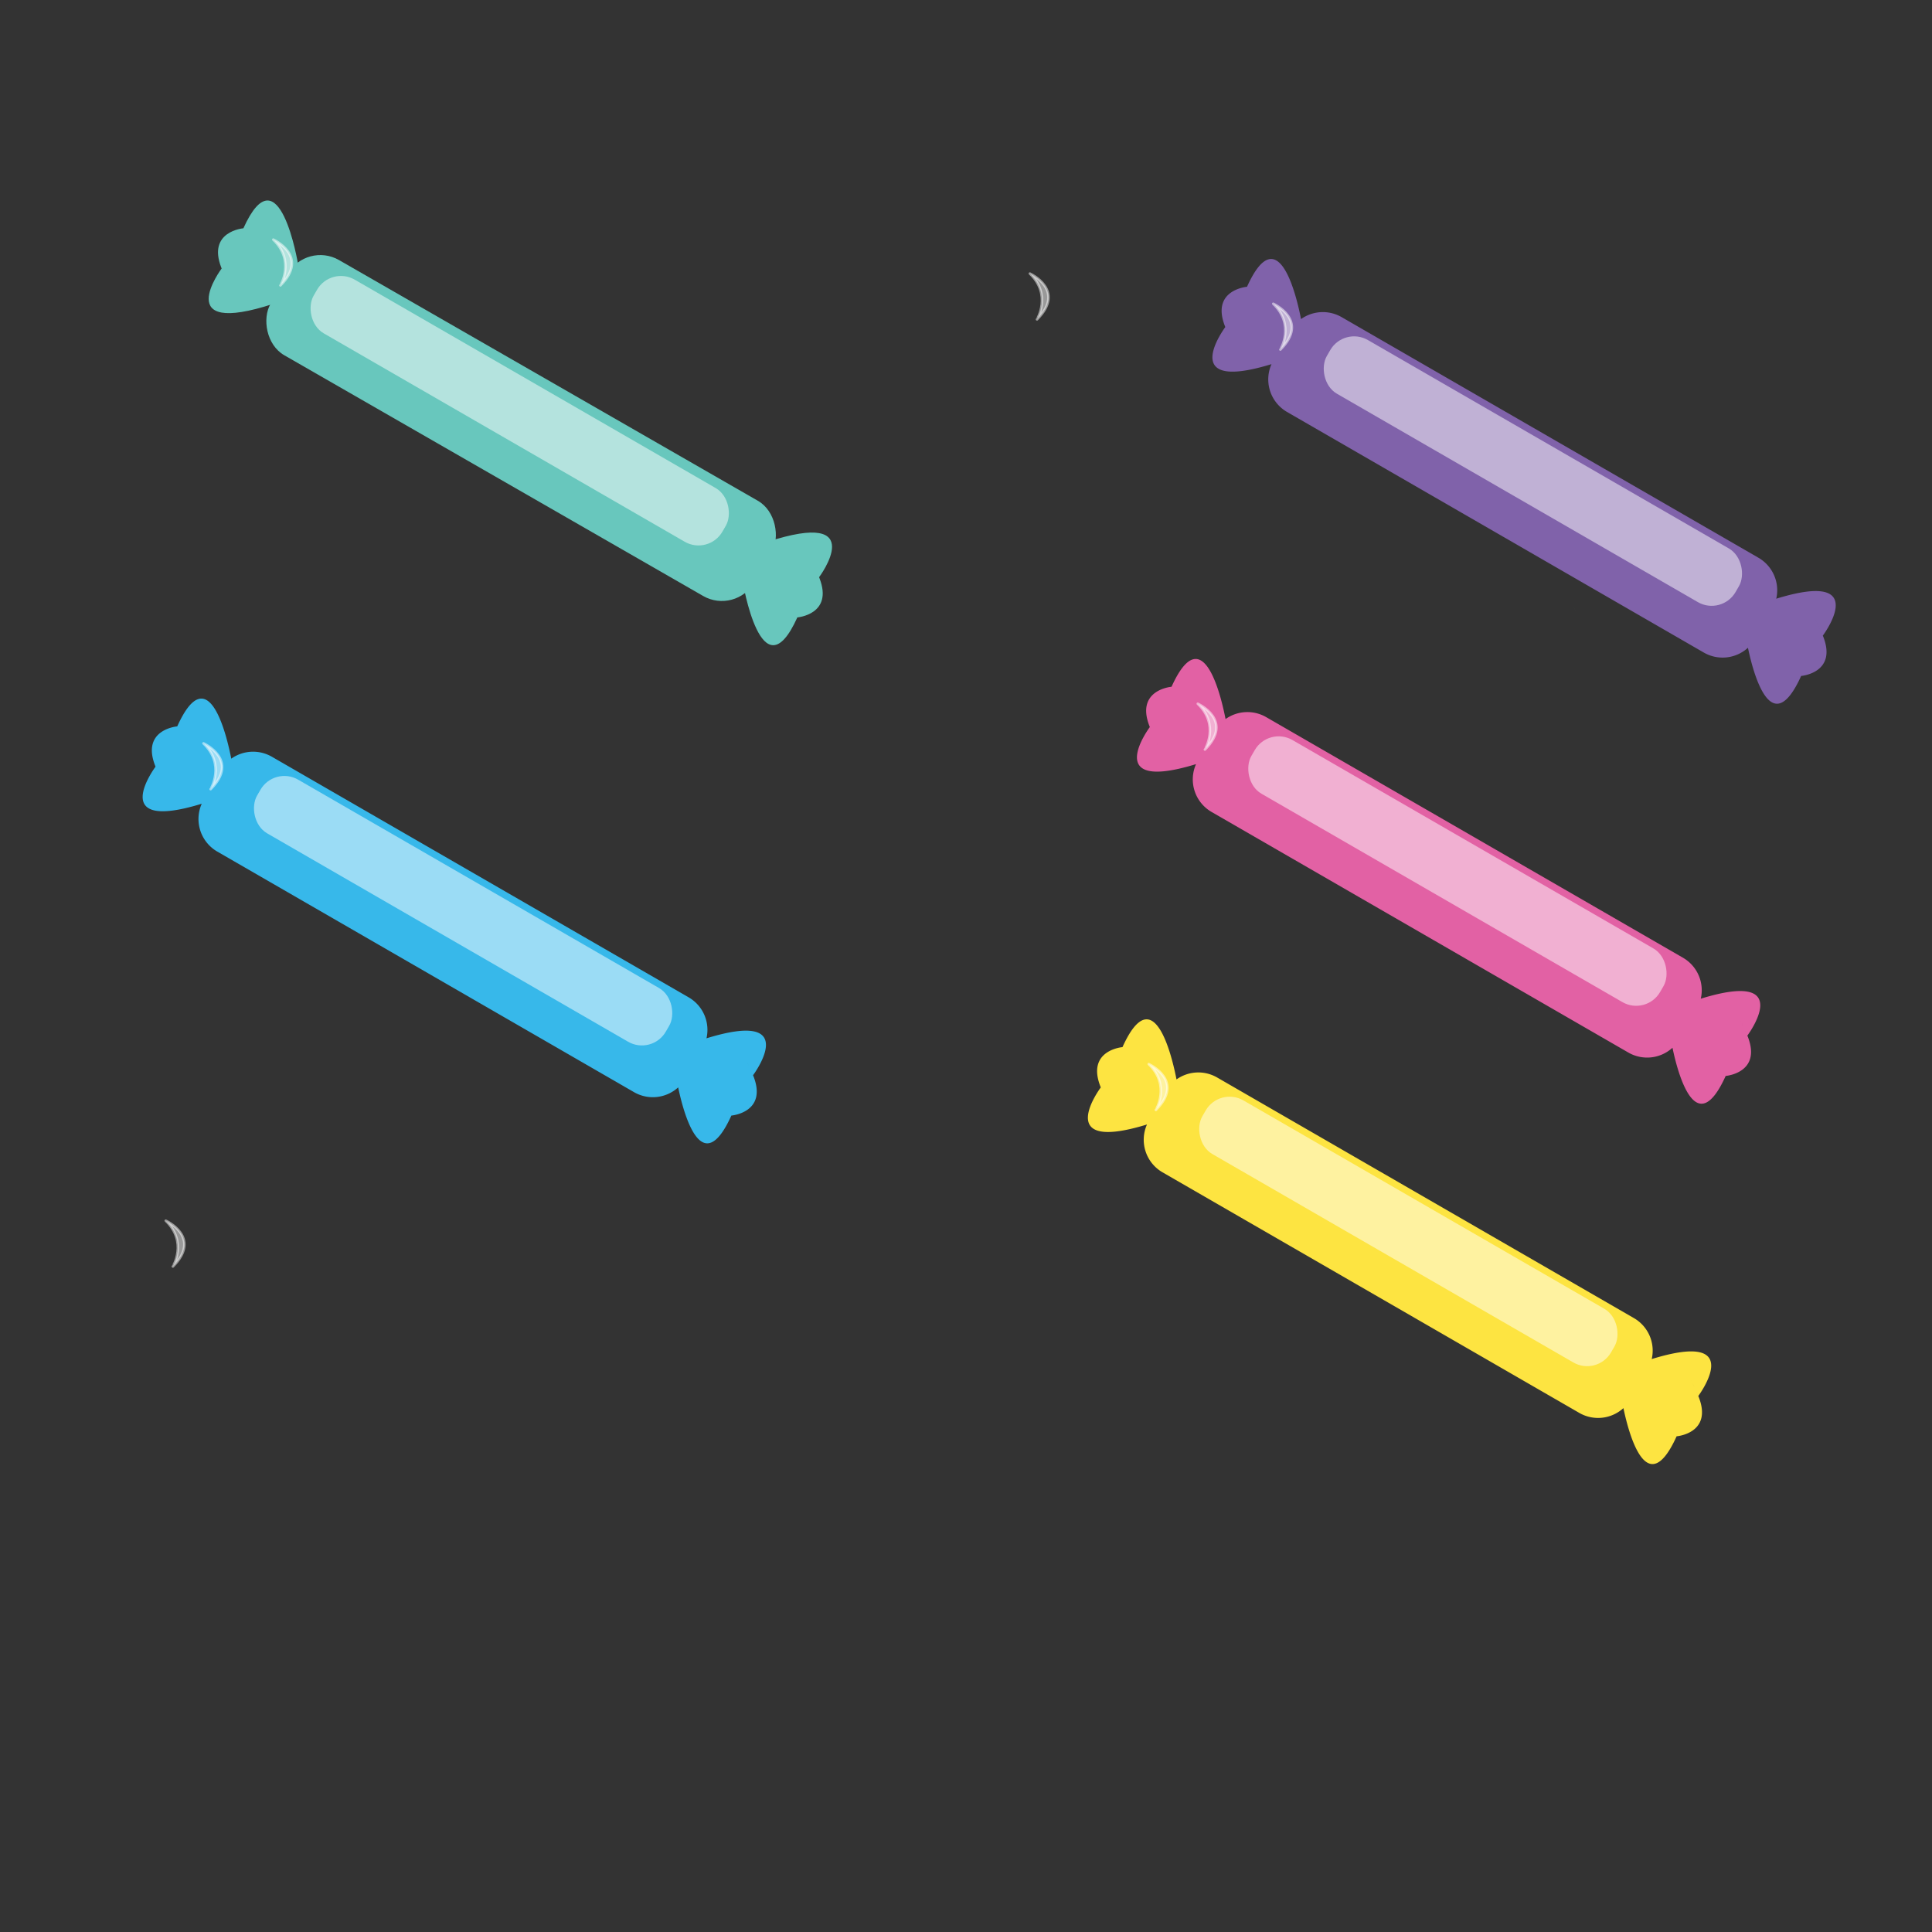 <svg id="Layer_1" data-name="Layer 1" xmlns="http://www.w3.org/2000/svg" viewBox="0 0 1024 1024"><rect x="0" y="0" width="1024" height="1024" fill="#333333" stroke="none"/><defs><style>.cls-1{fill:#68c7bd;}.cls-2,.cls-3{fill:#fff;opacity:0.5;}.cls-3{stroke:#fff;stroke-linecap:round;stroke-linejoin:round;stroke-width:1.35px;}.cls-4{fill:#8062aa;}.cls-5{fill:#e261a4;}.cls-6{fill:#fde441;}.cls-7{fill:#37b8ea;}</style></defs><path class="cls-1" d="M393.61,308.05s10,61.19,29,19.19c0,0,19.22-1.55,11.72-20.83-.19-.48-.4-1-.62-1.48-9.1-20.69.43,1,.43,1s27.47-36.69-27.53-18.69Z"/><rect class="cls-1" x="127.67" y="196.96" width="294.85" height="58" rx="19.84" transform="matrix(0.87, 0.5, -0.5, 0.87, 149.84, -107.27)"/><rect class="cls-2" x="150.38" y="201.26" width="250.17" height="32.85" rx="14.63" transform="translate(145.75 -108.57) rotate(30)"/><path class="cls-1" d="M158,140.19S148,79,129,121c0,0-19.22,1.56-11.71,20.83.18.49.39,1,.61,1.49,9.1,20.68-.43-1-.43-1S90,179,145,161Z"/><path class="cls-3" d="M144.85,127s19.41,8.69,3.78,24.28C148.63,151.28,156.6,138.29,144.85,127Z"/><path class="cls-1" d="M518.66,160.75c.06.13.13.3.21.49C518.79,161.07,518.72,160.91,518.66,160.75Z"/><path class="cls-1" d="M519.68,163.08l1.58,3.59C520.83,165.71,520.31,164.52,519.68,163.08Z"/><path class="cls-1" d="M521.44,167.08c.32.72.61,1.39.84,1.92C522.07,168.52,521.79,167.89,521.44,167.08Z"/><path class="cls-1" d="M522.3,169c.11.24.21.46.28.64Z"/><path class="cls-1" d="M831,314.57l.3.68Z"/><path class="cls-1" d="M831.33,315.25c.09.21.2.44.31.71Z"/><path class="cls-1" d="M831.76,316.23c.13.28.26.59.41.94Z"/><path class="cls-1" d="M832.17,317.17c.26.57.55,1.23.88,2Z"/><path class="cls-1" d="M833.05,319.16c.27.6.56,1.27.88,2Z"/><path class="cls-1" d="M835,323.67l-1.1-2.5c.25.55.5,1.13.78,1.76Z"/><path class="cls-3" d="M545.85,145s19.41,8.69,3.78,24.28C549.63,169.28,557.6,156.29,545.85,145Z"/><path class="cls-4" d="M966,336.68l.11.25s26.5-35.39-24.66-19.6a19.91,19.91,0,0,0-9.4-21.69l-221-127.58a19.93,19.93,0,0,0-21.48,1.06c-2-10.34-11.76-54.42-28.63-17.12,0,0-19.22,1.56-11.71,20.83.07.2.15.4.23.6l0-.11S623.05,208.6,673.92,193a19.93,19.93,0,0,0,8.19,25.32l221,127.58a19.93,19.93,0,0,0,23.34-2.57c2.73,13.11,12.32,50,28.19,14.94,0,0,19.22-1.55,11.72-20.83C966.24,337.17,966.14,336.92,966,336.68ZM649.66,173.75c.06.13.13.3.21.49C649.79,174.07,649.72,173.91,649.66,173.75Zm1,2.33,1.58,3.59C651.83,178.71,651.31,177.52,650.68,176.08Zm1.76,4c.32.72.61,1.39.84,1.92C653.07,181.52,652.79,180.89,652.44,180.08Zm.86,2c.11.24.21.46.28.64Zm309,146.21c.09.21.2.44.31.71Zm1.72,3.91-.88-2-.41-.94c.13.28.26.59.41.94.26.57.55,1.23.88,2,.27.6.56,1.27.88,2,.25.55.5,1.13.78,1.76l.32.74-1.1-2.5Z"/><rect class="cls-2" x="687.38" y="233.26" width="250.17" height="32.85" rx="14.63" transform="translate(233.69 -372.78) rotate(30)"/><path class="cls-3" d="M674.85,161s19.41,8.69,3.78,24.28C678.63,185.28,686.6,172.29,674.85,161Z"/><path class="cls-1" d="M791,526.57l.3.68Z"/><path class="cls-1" d="M791.33,527.25c.09.21.2.44.31.71Z"/><path class="cls-1" d="M791.76,528.23c.13.28.26.59.41.94Z"/><path class="cls-1" d="M792.17,529.17c.26.57.55,1.23.88,2Z"/><path class="cls-1" d="M793.05,531.16c.27.6.56,1.27.88,2Z"/><path class="cls-1" d="M795,535.67l-1.1-2.5c.25.55.5,1.13.78,1.76Z"/><path class="cls-5" d="M926,548.68l.11.25s26.5-35.39-24.66-19.6a19.91,19.91,0,0,0-9.4-21.69l-221-127.58a19.93,19.93,0,0,0-21.48,1.06c-2-10.34-11.76-54.42-28.63-17.12,0,0-19.22,1.56-11.71,20.83.07.2.15.4.23.6l0-.11S583.05,420.6,633.92,405a19.93,19.93,0,0,0,8.19,25.32l221,127.58a19.93,19.93,0,0,0,23.34-2.57c2.73,13.11,12.32,50,28.19,14.94,0,0,19.22-1.55,11.72-20.83C926.24,549.17,926.14,548.92,926,548.68ZM609.66,385.75c.06.13.13.3.21.49C609.79,386.07,609.72,385.91,609.66,385.75Zm1,2.33,1.58,3.59C611.83,390.71,611.31,389.52,610.68,388.08Zm1.76,4c.32.72.61,1.39.84,1.92C613.07,393.52,612.79,392.89,612.44,392.08Zm.86,2c.11.24.21.46.28.64Zm309,146.21c.09.21.2.44.31.71Zm1.72,3.91-.88-2-.41-.94c.13.28.26.59.41.94.26.57.55,1.23.88,2,.27.6.56,1.27.88,2,.25.55.5,1.13.78,1.76l.32.74-1.1-2.5Z"/><rect class="cls-2" x="647.38" y="445.26" width="250.17" height="32.85" rx="14.63" transform="translate(334.33 -324.38) rotate(30)"/><path class="cls-3" d="M634.85,373s19.41,8.69,3.78,24.28C638.63,397.28,646.6,384.29,634.85,373Z"/><path class="cls-6" d="M900,739.68l.11.25s26.5-35.39-24.66-19.6a19.91,19.91,0,0,0-9.4-21.69l-221-127.58a19.93,19.93,0,0,0-21.48,1.06c-2-10.34-11.76-54.42-28.63-17.12,0,0-19.22,1.56-11.71,20.83.07.2.15.4.23.6l0-.11S557.05,611.6,607.92,596a19.93,19.93,0,0,0,8.19,25.32l221,127.58a19.93,19.93,0,0,0,23.34-2.57c2.73,13.11,12.32,50,28.19,14.94,0,0,19.22-1.55,11.72-20.83C900.24,740.17,900.14,739.92,900,739.68ZM583.66,576.75c.06.13.13.3.21.49C583.79,577.07,583.72,576.91,583.66,576.75Zm1,2.33,1.58,3.59C585.83,581.71,585.31,580.52,584.68,579.08Zm1.76,4c.32.72.61,1.39.84,1.92C587.07,584.52,586.79,583.89,586.44,583.08Zm.86,2c.11.24.21.46.28.64Zm309,146.21c.09.21.2.44.31.71Zm1.72,3.91-.88-2-.41-.94c.13.28.26.59.41.94.26.57.55,1.23.88,2,.27.6.56,1.27.88,2,.25.55.5,1.13.78,1.76l.32.74-1.1-2.5Z"/><rect class="cls-2" x="621.38" y="636.26" width="250.17" height="32.85" rx="14.63" transform="translate(426.35 -285.79) rotate(30)"/><path class="cls-3" d="M608.85,564s19.41,8.69,3.78,24.28C612.63,588.28,620.6,575.29,608.85,564Z"/><path class="cls-7" d="M399,569.68l.11.25s26.5-35.39-24.66-19.6a19.91,19.91,0,0,0-9.4-21.69l-221-127.58a19.93,19.93,0,0,0-21.48,1.06c-2-10.34-11.76-54.42-28.63-17.12,0,0-19.22,1.56-11.71,20.83.07.2.15.4.23.6l0-.11S56.05,441.6,106.92,426a19.93,19.93,0,0,0,8.19,25.32l221,127.58a19.93,19.93,0,0,0,23.34-2.57c2.73,13.11,12.32,50,28.19,14.94,0,0,19.22-1.55,11.72-20.83C399.24,570.17,399.14,569.92,399,569.68ZM82.66,406.75l.21.49C82.79,407.07,82.72,406.91,82.66,406.75Zm1,2.33,1.58,3.59C84.83,411.71,84.31,410.52,83.68,409.08Zm1.76,4c.32.72.61,1.39.84,1.92Zm.86,2c.11.24.21.46.28.64Zm309,146.21c.09.21.2.44.31.71Zm1.72,3.91-.88-2-.41-.94c.13.28.26.59.41.94.26.57.55,1.23.88,2,.27.6.56,1.27.88,2,.25.55.5,1.13.78,1.76l.32.74-1.1-2.5Z"/><rect class="cls-2" x="120.38" y="466.26" width="250.17" height="32.85" rx="14.63" transform="translate(274.23 -58.06) rotate(30)"/><path class="cls-3" d="M107.85,394s19.41,8.69,3.78,24.28C111.63,418.28,119.6,405.29,107.85,394Z"/><path class="cls-3" d="M87.85,647s19.41,8.69,3.78,24.28C91.63,671.28,99.6,658.29,87.85,647Z"/></svg>